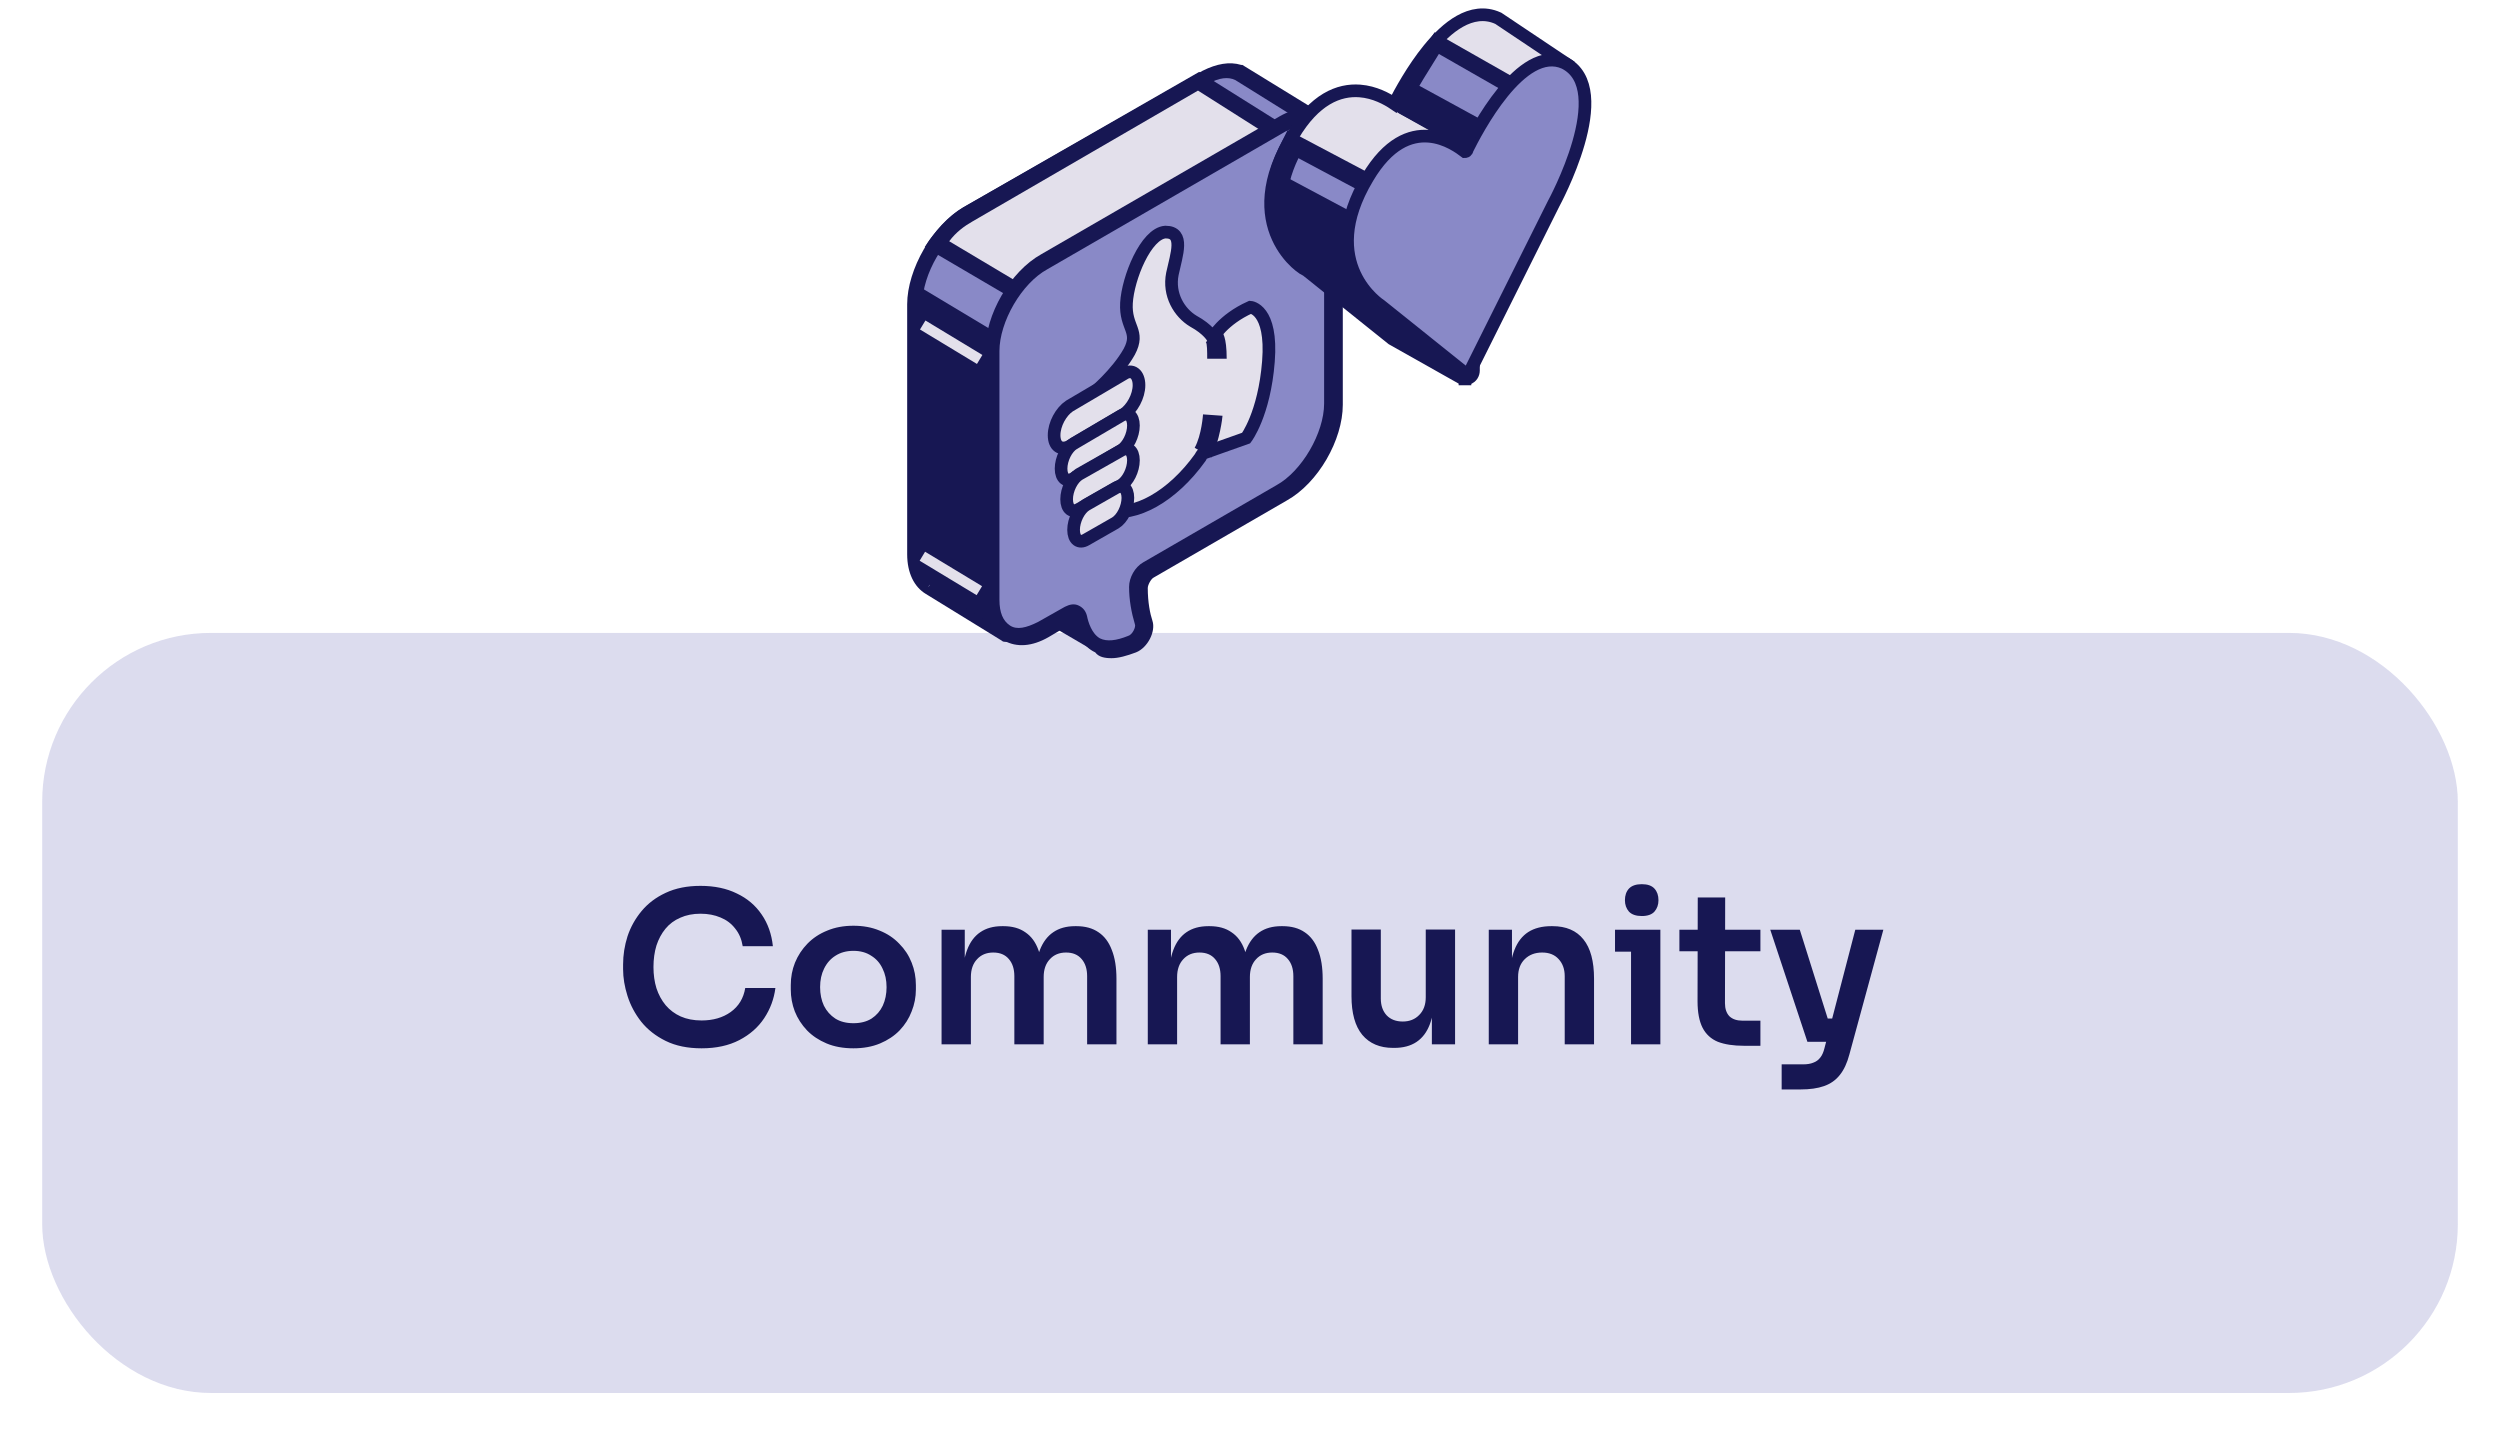 <svg width="237" height="137" viewBox="0 0 237 137" fill="none" xmlns="http://www.w3.org/2000/svg">
<g opacity="0.3" filter="url(#filter0_d_140_6182)">
<rect x="4" y="56" width="229" height="72.055" rx="16" fill="#8989C7"/>
</g>
<path d="M66.509 99.38C65.189 99.38 64.056 99.147 63.109 98.68C62.162 98.213 61.389 97.607 60.789 96.86C60.202 96.113 59.769 95.3 59.489 94.42C59.209 93.54 59.069 92.693 59.069 91.88V91.44C59.069 90.533 59.209 89.64 59.489 88.76C59.782 87.88 60.229 87.08 60.829 86.36C61.429 85.64 62.189 85.067 63.109 84.64C64.042 84.2 65.142 83.98 66.409 83.98C67.729 83.98 68.876 84.22 69.849 84.7C70.836 85.167 71.622 85.833 72.209 86.7C72.796 87.553 73.149 88.553 73.269 89.7H70.409C70.302 89.033 70.062 88.473 69.689 88.02C69.329 87.553 68.869 87.207 68.309 86.98C67.749 86.74 67.116 86.62 66.409 86.62C65.689 86.62 65.049 86.747 64.489 87C63.929 87.24 63.462 87.587 63.089 88.04C62.716 88.493 62.429 89.027 62.229 89.64C62.042 90.253 61.949 90.933 61.949 91.68C61.949 92.4 62.042 93.067 62.229 93.68C62.429 94.293 62.722 94.833 63.109 95.3C63.496 95.753 63.969 96.107 64.529 96.36C65.102 96.613 65.762 96.74 66.509 96.74C67.602 96.74 68.522 96.473 69.269 95.94C70.029 95.393 70.489 94.633 70.649 93.66H73.509C73.376 94.7 73.022 95.653 72.449 96.52C71.876 97.387 71.089 98.08 70.089 98.6C69.089 99.12 67.896 99.38 66.509 99.38ZM80.906 99.38C79.945 99.38 79.099 99.227 78.365 98.92C77.632 98.613 77.012 98.2 76.505 97.68C75.999 97.147 75.612 96.547 75.346 95.88C75.092 95.213 74.966 94.52 74.966 93.8V93.38C74.966 92.633 75.099 91.927 75.365 91.26C75.645 90.58 76.039 89.98 76.546 89.46C77.066 88.927 77.692 88.513 78.425 88.22C79.159 87.913 79.986 87.76 80.906 87.76C81.826 87.76 82.652 87.913 83.385 88.22C84.119 88.513 84.739 88.927 85.246 89.46C85.766 89.98 86.159 90.58 86.425 91.26C86.692 91.927 86.826 92.633 86.826 93.38V93.8C86.826 94.52 86.692 95.213 86.425 95.88C86.172 96.547 85.792 97.147 85.285 97.68C84.779 98.2 84.159 98.613 83.425 98.92C82.692 99.227 81.852 99.38 80.906 99.38ZM80.906 97C81.585 97 82.159 96.853 82.626 96.56C83.092 96.253 83.445 95.847 83.686 95.34C83.925 94.82 84.046 94.233 84.046 93.58C84.046 92.913 83.919 92.327 83.665 91.82C83.425 91.3 83.066 90.893 82.585 90.6C82.119 90.293 81.559 90.14 80.906 90.14C80.252 90.14 79.686 90.293 79.206 90.6C78.739 90.893 78.379 91.3 78.126 91.82C77.872 92.327 77.746 92.913 77.746 93.58C77.746 94.233 77.865 94.82 78.106 95.34C78.359 95.847 78.719 96.253 79.186 96.56C79.652 96.853 80.225 97 80.906 97ZM89.26 99V88.14H91.46V92.8H91.26C91.26 91.707 91.4 90.793 91.68 90.06C91.96 89.313 92.373 88.753 92.92 88.38C93.48 87.993 94.173 87.8 95 87.8H95.12C95.96 87.8 96.653 87.993 97.2 88.38C97.76 88.753 98.173 89.313 98.44 90.06C98.72 90.793 98.86 91.707 98.86 92.8H98.16C98.16 91.707 98.3 90.793 98.58 90.06C98.873 89.313 99.293 88.753 99.84 88.38C100.4 87.993 101.093 87.8 101.92 87.8H102.04C102.88 87.8 103.58 87.993 104.14 88.38C104.7 88.753 105.12 89.313 105.4 90.06C105.693 90.793 105.84 91.707 105.84 92.8V99H103.06V92.54C103.06 91.86 102.886 91.32 102.54 90.92C102.193 90.507 101.7 90.3 101.06 90.3C100.42 90.3 99.906 90.513 99.52 90.94C99.133 91.353 98.94 91.913 98.94 92.62V99H96.16V92.54C96.16 91.86 95.986 91.32 95.64 90.92C95.293 90.507 94.8 90.3 94.16 90.3C93.52 90.3 93.006 90.513 92.62 90.94C92.233 91.353 92.04 91.913 92.04 92.62V99H89.26ZM108.81 99V88.14H111.01V92.8H110.81C110.81 91.707 110.95 90.793 111.23 90.06C111.51 89.313 111.924 88.753 112.47 88.38C113.03 87.993 113.724 87.8 114.55 87.8H114.67C115.51 87.8 116.204 87.993 116.75 88.38C117.31 88.753 117.724 89.313 117.99 90.06C118.27 90.793 118.41 91.707 118.41 92.8H117.71C117.71 91.707 117.85 90.793 118.13 90.06C118.424 89.313 118.844 88.753 119.39 88.38C119.95 87.993 120.644 87.8 121.47 87.8H121.59C122.43 87.8 123.13 87.993 123.69 88.38C124.25 88.753 124.67 89.313 124.95 90.06C125.244 90.793 125.39 91.707 125.39 92.8V99H122.61V92.54C122.61 91.86 122.437 91.32 122.09 90.92C121.744 90.507 121.25 90.3 120.61 90.3C119.97 90.3 119.457 90.513 119.07 90.94C118.684 91.353 118.49 91.913 118.49 92.62V99H115.71V92.54C115.71 91.86 115.537 91.32 115.19 90.92C114.844 90.507 114.35 90.3 113.71 90.3C113.07 90.3 112.557 90.513 112.17 90.94C111.784 91.353 111.59 91.913 111.59 92.62V99H108.81ZM132.061 99.34C130.808 99.34 129.835 98.927 129.141 98.1C128.461 97.273 128.121 96.047 128.121 94.42V88.12H130.901V94.66C130.901 95.327 131.088 95.86 131.461 96.26C131.835 96.647 132.341 96.84 132.981 96.84C133.621 96.84 134.141 96.633 134.541 96.22C134.955 95.807 135.161 95.247 135.161 94.54V88.12H137.941V99H135.741V94.38H135.961C135.961 95.473 135.821 96.387 135.541 97.12C135.261 97.853 134.841 98.407 134.281 98.78C133.721 99.153 133.021 99.34 132.181 99.34H132.061ZM141.135 99V88.14H143.335V92.8H143.135C143.135 91.693 143.281 90.773 143.575 90.04C143.868 89.293 144.301 88.733 144.875 88.36C145.461 87.987 146.188 87.8 147.055 87.8H147.175C148.468 87.8 149.448 88.22 150.115 89.06C150.781 89.887 151.115 91.127 151.115 92.78V99H148.335V92.54C148.335 91.873 148.141 91.333 147.755 90.92C147.381 90.507 146.861 90.3 146.195 90.3C145.515 90.3 144.961 90.513 144.535 90.94C144.121 91.353 143.915 91.913 143.915 92.62V99H141.135ZM154.623 99V88.14H157.403V99H154.623ZM153.103 90.22V88.14H157.403V90.22H153.103ZM155.643 86.84C155.097 86.84 154.69 86.7 154.423 86.42C154.17 86.127 154.043 85.767 154.043 85.34C154.043 84.887 154.17 84.52 154.423 84.24C154.69 83.96 155.097 83.82 155.643 83.82C156.19 83.82 156.59 83.96 156.843 84.24C157.097 84.52 157.223 84.887 157.223 85.34C157.223 85.767 157.097 86.127 156.843 86.42C156.59 86.7 156.19 86.84 155.643 86.84ZM165.327 99.14C164.327 99.14 163.501 99.013 162.847 98.76C162.207 98.493 161.727 98.053 161.407 97.44C161.087 96.813 160.927 95.973 160.927 94.92L160.947 85.08H163.547L163.527 95.1C163.527 95.633 163.667 96.047 163.947 96.34C164.241 96.62 164.654 96.76 165.187 96.76H166.887V99.14H165.327ZM159.207 90.18V88.14H166.887V90.18H159.207ZM168.901 103.28V100.9H170.941C171.327 100.9 171.647 100.847 171.901 100.74C172.167 100.647 172.387 100.487 172.561 100.26C172.734 100.047 172.867 99.747 172.961 99.36L175.881 88.14H178.541L175.321 99.96C175.107 100.773 174.807 101.42 174.421 101.9C174.034 102.393 173.534 102.747 172.921 102.96C172.321 103.173 171.574 103.28 170.681 103.28H168.901ZM172.281 98.76V96.56H174.601V98.76H172.281ZM171.341 98.76L167.821 88.14H170.621L173.961 98.76H171.341Z" fill="#171753"/>
<path d="M91.647 20.324L114.233 7.26C115.561 6.485 116.669 6.374 117.554 6.817L124.972 11.356V11.467C124.64 12.131 121.54 18.553 121.319 19.771C121.208 20.324 120.211 25.196 119.104 30.842V33.721C119.104 35.271 118.551 37.153 117.554 38.703C116.447 44.682 115.451 49.775 115.34 49.885L104.933 53.428H104.158V53.318L104.711 51.657C104.822 50.882 104.933 49.996 105.043 49.11L95.3 59.96H95.19L88.104 55.532C88.104 55.532 87.993 55.532 87.993 55.421C87.108 54.867 86.665 53.871 86.665 52.321V28.849C86.775 25.749 88.99 21.874 91.647 20.324Z" fill="#8989C7"/>
<path d="M95.411 60.846C95.632 60.846 95.854 60.735 96.075 60.514L104.157 51.546L103.382 53.65L104.157 54.203H105.265L116.115 50.549L116.336 50.107C116.336 49.996 117.333 45.014 118.44 39.035C119.436 37.264 119.99 35.492 119.99 33.831V31.064C121.65 22.538 122.093 20.324 122.204 20.103C122.425 19.328 124.197 15.453 125.858 12.021C126.079 11.578 125.858 11.135 125.525 10.913L117.775 6.153H117.665C116.558 5.82 115.34 6.042 114.011 6.706L91.314 19.66C88.436 21.321 86 25.528 86 28.849V52.542C86 54.314 86.664 55.642 87.772 56.307L94.968 60.735C95.079 60.846 95.189 60.846 95.411 60.846ZM106.04 47.117L95.189 59.185L88.547 55.089L87.993 55.642L88.436 54.978C87.772 54.535 87.439 53.65 87.439 52.542V28.849C87.439 25.971 89.543 22.428 91.979 20.988L114.565 7.924C115.561 7.37 116.447 7.26 117.111 7.592L123.865 11.799C122.868 13.903 120.654 18.553 120.433 19.66C120.322 20.103 119.547 23.867 118.218 30.842V30.953V33.831C118.218 35.271 117.665 36.931 116.779 38.371L116.668 38.592C115.672 43.574 114.897 48.003 114.565 49.332L105.154 52.432L105.375 51.767C105.597 50.882 105.707 49.996 105.707 49.221L106.04 47.117Z" fill="#171753"/>
<path d="M91.647 20.324L113.458 7.703L124.086 14.346L100.725 26.746L95.965 27.521L88.657 23.203C89.543 21.985 90.54 20.988 91.647 20.324Z" fill="#E3E0EB"/>
<path d="M95.965 28.296L101.279 27.41L125.858 14.456L113.679 6.817L91.315 19.66C90.208 20.324 89.1 21.431 88.104 22.76L87.661 23.424L95.965 28.296ZM100.615 25.971L96.297 26.635L89.986 22.871C90.65 21.985 91.425 21.431 92.2 20.988L113.569 8.588L122.647 14.345L100.615 25.971Z" fill="#171753"/>
<path d="M94.194 31.396C94.194 31.396 103.383 33.499 103.936 33.721C104.379 33.942 113.347 41.139 116.447 44.46C115.783 47.671 106.815 53.207 106.815 53.207L103.383 61.51L95.633 56.971L95.411 59.96H95.301L88.215 55.532C88.215 55.532 88.104 55.532 88.104 55.421C87.218 54.867 86.775 53.871 86.775 52.321V28.849C86.775 28.296 86.886 27.631 86.997 27.078L94.194 31.396Z" fill="#171753"/>
<path d="M87.731 30.383L93.13 33.65L92.615 34.503L87.215 31.236L87.731 30.383Z" fill="#E3E0EB"/>
<path d="M87.699 52.303L93.099 55.57L92.583 56.422L87.183 53.156L87.699 52.303Z" fill="#E3E0EB"/>
<path d="M121.54 11.799L98.954 24.864C96.297 26.414 94.082 30.178 94.082 33.278V56.971C94.082 60.071 96.297 61.4 98.954 59.739L101.5 58.3C101.943 58.078 102.386 58.189 102.497 58.632C102.829 60.071 103.825 62.618 107.479 61.178C108.143 60.846 108.808 59.739 108.586 59.075C108.365 58.3 108.033 57.082 108.033 55.753C108.033 55.089 108.475 54.425 109.029 54.093L121.651 46.785C124.308 45.235 126.522 41.471 126.522 38.371V14.567C126.411 11.467 124.197 10.249 121.54 11.799Z" fill="#8989C7"/>
<path d="M105.376 62.396C106.04 62.396 106.815 62.175 107.701 61.843C108.808 61.4 109.583 59.85 109.251 58.853C109.029 58.189 108.808 57.082 108.808 55.753C108.808 55.421 109.14 54.867 109.361 54.757L121.983 47.45C124.972 45.789 127.297 41.692 127.297 38.371V14.567C127.297 12.796 126.633 11.467 125.526 10.692C124.308 10.028 122.869 10.139 121.319 11.024L98.733 24.089C95.743 25.749 93.418 29.846 93.418 33.167V56.86C93.418 58.632 94.083 59.96 95.19 60.735C96.408 61.4 97.847 61.289 99.397 60.403L101.833 58.964C102.054 59.96 102.608 61.289 103.826 61.843C104.158 62.285 104.711 62.396 105.376 62.396ZM123.644 11.91C123.976 11.91 124.308 12.021 124.529 12.131C125.194 12.574 125.526 13.349 125.526 14.567V38.26C125.526 41.028 123.422 44.682 120.987 46.01L108.365 53.318C107.59 53.76 107.036 54.757 107.036 55.642C107.036 56.86 107.258 58.078 107.59 59.185C107.701 59.407 107.369 60.182 106.926 60.292C105.819 60.735 104.933 60.846 104.269 60.514C103.494 60.071 103.161 58.964 103.051 58.41C102.94 57.968 102.719 57.635 102.276 57.414C101.833 57.193 101.39 57.303 100.947 57.525L98.401 58.964C97.293 59.517 96.408 59.739 95.743 59.296C95.079 58.853 94.747 58.078 94.747 56.86V33.278C94.747 30.51 96.851 26.857 99.286 25.528L121.872 12.463C122.537 12.131 123.09 11.91 123.644 11.91Z" fill="#171753"/>
<path d="M118.532 29.124C118.532 29.124 120.643 29.256 120.247 34.27C119.852 39.283 118.137 41.526 118.137 41.526L114.047 42.977C114.047 42.977 113.915 43.109 113.783 43.373C111.144 47.067 107.582 49.046 104.943 48.387L103.36 47.991L103.624 37.304C103.624 37.304 105.867 35.457 107.054 33.346C108.11 31.367 106.658 31.103 106.79 28.729C106.922 26.354 108.637 22.132 110.484 22C112.331 22 111.54 24.111 111.144 25.958C110.748 27.937 111.804 29.652 113.123 30.444C114.574 31.235 114.97 32.027 114.97 32.027C114.97 32.027 115.894 30.312 118.532 29.124Z" fill="#E3E0EB" stroke="#171753" stroke-width="1.2"/>
<path d="M114.838 43.373C115.63 41.79 115.894 39.547 115.894 39.415L114.047 39.283C114.047 39.283 113.915 41.262 113.255 42.45L114.838 43.373Z" fill="#171753"/>
<path d="M114.442 34.006H116.29C116.29 31.895 115.894 31.499 115.762 31.367L114.311 32.423C114.442 32.555 114.442 33.346 114.442 34.006Z" fill="#171753"/>
<path d="M101.38 42.318L106.526 39.283C107.317 38.755 107.977 37.568 107.977 36.513C107.977 35.457 107.317 34.929 106.526 35.457L101.38 38.492C100.589 39.019 99.929 40.207 99.929 41.262C99.929 42.318 100.589 42.714 101.38 42.318Z" fill="#E3E0EB" stroke="#171753" stroke-width="1.2"/>
<path d="M101.777 45.352L106.263 42.714C106.922 42.318 107.45 41.263 107.45 40.339C107.45 39.416 106.922 39.02 106.263 39.416L101.777 42.054C101.117 42.45 100.59 43.505 100.59 44.429C100.59 45.352 101.117 45.748 101.777 45.352Z" fill="#E3E0EB" stroke="#171753" stroke-width="1.2"/>
<path d="M102.305 48.255L106.263 46.012C106.922 45.616 107.45 44.561 107.45 43.637C107.45 42.714 106.922 42.318 106.263 42.714L102.305 44.957C101.645 45.352 101.117 46.408 101.117 47.331C101.117 48.255 101.645 48.651 102.305 48.255Z" fill="#E3E0EB" stroke="#171753" stroke-width="1.2"/>
<path d="M102.964 51.157L105.734 49.574C106.394 49.178 106.922 48.123 106.922 47.199C106.922 46.276 106.394 45.88 105.734 46.276L102.964 47.859C102.304 48.255 101.776 49.31 101.776 50.233C101.776 51.157 102.304 51.553 102.964 51.157Z" fill="#E3E0EB" stroke="#171753" stroke-width="1.2"/>
<path d="M128.904 8.622C130.328 8.728 131.501 9.385 132.174 9.839C132.72 8.772 133.914 6.56 135.441 4.683C136.307 3.618 137.311 2.621 138.4 2.013C139.503 1.396 140.746 1.153 141.995 1.717L142.041 1.737L142.082 1.765L148.437 6.016L148.329 6.177L148.826 6.47L148.621 6.819L148.298 7.366L144.139 14.43L138.233 30.798L139.23 31.047L139.684 31.161V31.629V35.12C139.684 35.276 139.643 35.433 139.551 35.572C139.462 35.706 139.347 35.788 139.25 35.837C139.155 35.884 139.068 35.904 139.01 35.914C138.979 35.919 138.952 35.922 138.93 35.924C138.919 35.925 138.91 35.925 138.901 35.925L138.889 35.926L138.884 35.926L138.881 35.926L138.88 35.926H138.879C138.879 35.926 138.879 35.926 138.879 35.326L138.879 35.926L138.721 35.926L138.584 35.848L132.024 32.152L131.981 32.128L131.943 32.097L123.857 25.617C123.836 25.609 123.82 25.602 123.808 25.597C123.723 25.559 123.628 25.505 123.536 25.445C123.346 25.32 123.098 25.13 122.827 24.877C122.284 24.368 121.624 23.581 121.137 22.508C120.147 20.326 119.93 17.087 122.581 12.835C123.59 11.134 124.666 10.039 125.755 9.388C126.852 8.733 127.931 8.549 128.904 8.622Z" fill="#E3E0EB" stroke="#171753" stroke-width="1.2"/>
<path d="M129.449 17.46C129.449 17.46 132.319 17.255 132.934 17.46C133.549 17.46 139.7 20.335 139.7 20.335L140.725 22.594L137.444 31.425L139.085 31.835V35.326C139.085 35.532 138.88 35.532 138.88 35.532L132.319 31.835L124.119 25.264C124.119 25.264 118.379 21.773 122.684 13.97L129.449 17.46Z" fill="#8989C7"/>
<path d="M139.084 36.147C139.289 36.147 139.494 36.147 139.494 35.942C139.699 35.736 139.904 35.531 139.904 35.12V31.013L138.469 30.602L141.544 22.183L140.314 19.308L139.904 19.102C137.444 18.076 133.344 16.433 132.934 16.227C132.524 16.227 130.474 16.227 129.449 16.227L122.068 12.326L121.658 13.147C117.148 21.567 123.298 25.468 123.503 25.674L131.704 32.245L138.264 35.942C138.674 36.147 138.879 36.147 139.084 36.147ZM138.469 32.451V34.093L132.934 31.013L124.733 24.442C124.528 24.236 120.018 21.361 123.093 14.995L129.244 18.281H129.449C130.884 18.281 132.524 18.076 132.729 18.281C133.139 18.486 136.624 19.719 139.084 20.951L139.699 22.593L136.214 32.04L138.469 32.451Z" fill="#171753"/>
<path d="M138.34 12.481L133.01 9.606V9.401C133.42 8.579 134.65 6.115 136.29 4.062L142.85 7.963L144.9 11.865L144.08 13.097L143.055 15.767L140.8 17.615L138.34 12.481Z" fill="#8989C7"/>
<path d="M140.506 18.874L143.786 16.41L144.811 13.535L145.836 11.892L143.581 7.374L135.996 3.062L135.586 3.678C133.946 5.731 132.716 8.196 132.101 9.222C131.896 9.633 132.101 9.838 132.101 10.044V10.454L137.431 13.329L140.506 18.874ZM142.351 15.383L141.121 16.41L138.866 12.097L133.946 9.222C134.356 8.401 135.381 6.758 136.406 5.115L142.146 8.401L143.786 11.687L143.171 12.713L142.351 15.383Z" fill="#171753"/>
<path d="M129.654 16.844C133.549 10.272 138.059 13.763 138.879 14.379C138.879 14.379 139.084 14.379 139.084 14.174C139.904 12.531 144.209 4.112 148.309 5.96C153.23 8.424 147.284 19.308 147.284 19.308L139.289 35.326C139.289 35.531 139.084 35.531 139.084 35.531L130.884 28.96C130.884 28.96 124.734 25.058 129.654 16.844Z" fill="#8989C7" stroke="#171753" stroke-width="1.2"/>
<path d="M140.725 11.505L133.959 7.808L132.524 10.683L139.085 14.38L140.725 11.505Z" fill="#171753"/>
<path d="M129.45 28.138L126.17 26.906L122.479 24.031L121.249 20.951V17.665L121.659 16.638L127.81 19.924L127.4 22.388L128.22 25.263L129.45 28.138Z" fill="#171753"/>
<defs>
<filter id="filter0_d_140_6182" x="0" y="56" width="237" height="80.055" filterUnits="userSpaceOnUse" color-interpolation-filters="sRGB">
<feFlood flood-opacity="0" result="BackgroundImageFix"/>
<feColorMatrix in="SourceAlpha" type="matrix" values="0 0 0 0 0 0 0 0 0 0 0 0 0 0 0 0 0 0 127 0" result="hardAlpha"/>
<feOffset dy="4"/>
<feGaussianBlur stdDeviation="2"/>
<feComposite in2="hardAlpha" operator="out"/>
<feColorMatrix type="matrix" values="0 0 0 0 0.09 0 0 0 0 0.09 0 0 0 0 0.325 0 0 0 0.25 0"/>
<feBlend mode="normal" in2="BackgroundImageFix" result="effect1_dropShadow_140_6182"/>
<feBlend mode="normal" in="SourceGraphic" in2="effect1_dropShadow_140_6182" result="shape"/>
</filter>
</defs>
</svg>

